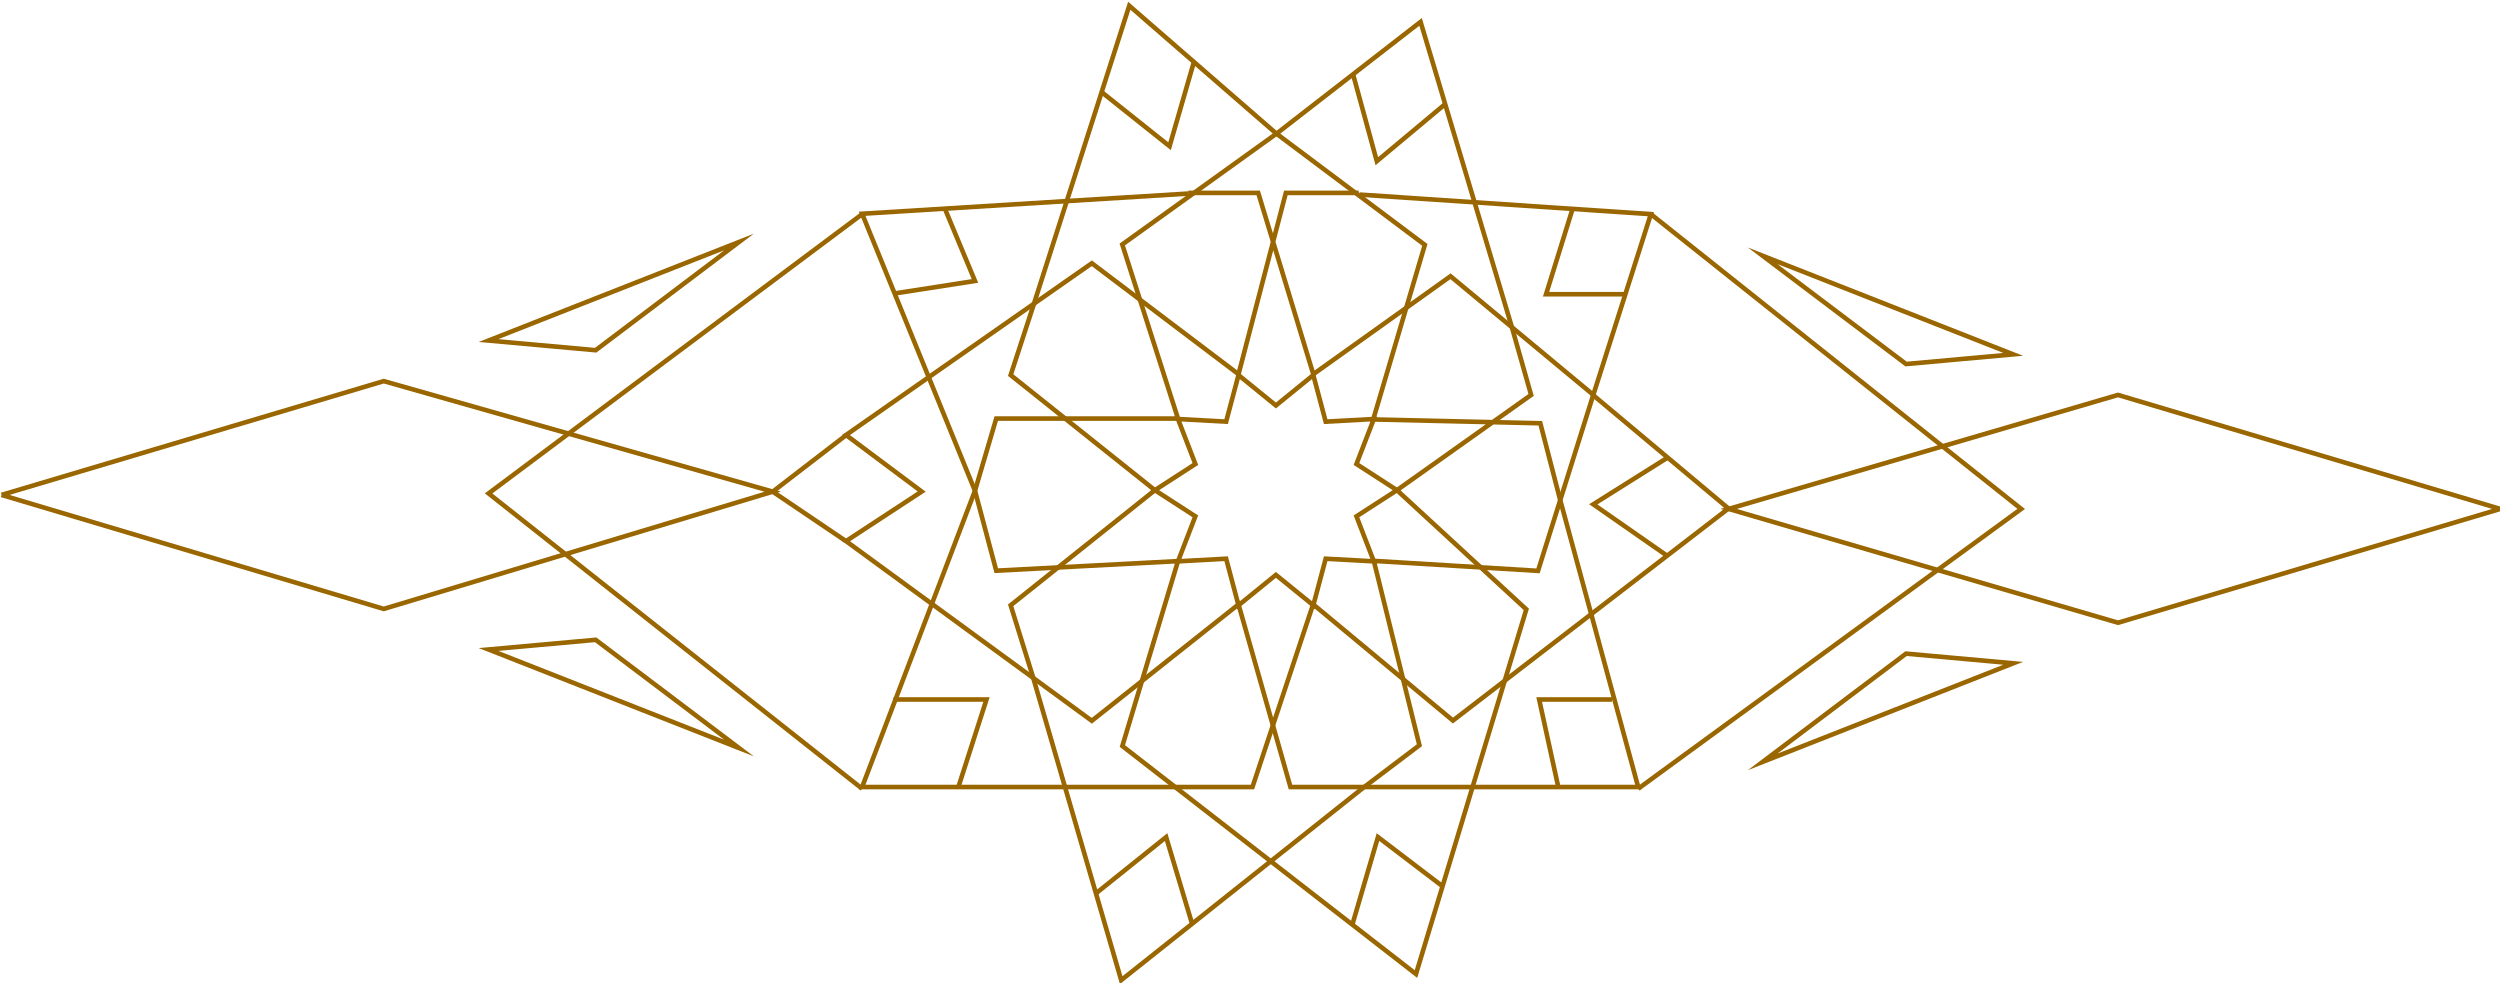 <svg id="Layer_1" data-name="Layer 1" xmlns="http://www.w3.org/2000/svg" viewBox="0 0 542.81 213.48"><defs><style>.cls-1{fill:none;stroke:#960;stroke-miterlimit:10;}</style></defs><title>Pattern2</title><polygon class="cls-1" points="277.03 88.04 285.15 81.44 287.84 91.55 298.29 90.98 294.52 100.75 303.31 106.43 294.52 112.11 298.29 121.88 287.84 121.31 285.15 131.42 277.03 124.82 268.91 131.42 266.22 121.31 255.77 121.88 259.54 112.11 250.75 106.43 259.54 100.75 255.77 90.98 266.22 91.55 268.91 81.44 277.03 88.04"/><polyline class="cls-1" points="345.63 85.56 375.29 110.41 315.47 156.45 285.11 131.21 271.94 170.88 255 170.88"/><polyline class="cls-1" points="224.47 66.04 219.44 81.44 250.75 106.43 219.44 131.42 224.26 146.91"/><polyline class="cls-1" points="295 41.88 279.19 41.88 268.91 81.25 237.06 57.16 183.69 94.45 200.12 106.73 183.69 117.49 237.06 156.5 268.91 131.23 280.19 170.88 296.19 170.88 308.19 161.81 298.29 121.78 333.94 123.95 345.94 85.73 314.94 59.98 285.15 81.25 273.19 41.88 258 41.88"/><polyline class="cls-1" points="224.26 146.91 243.44 212.81 296.19 170.88 355.69 170.88 338.74 108.5 334.44 91.9 298.16 91.07 309.37 53.17 277.15 29.02 243.67 53.08 255.77 90.88 216.31 90.88 211.69 106.56 216.31 123.91 255.77 121.83 243.69 161.98 307.44 211.49 331.4 132.31 303.31 106.43 332.44 85.75 328.28 71.08 308.44 4.75 277.15 29.03 245.19 1.25 224.47 66.04"/><polyline class="cls-1" points="255 170.88 187.19 170.88 211.69 106.56 187.19 46.41 258.09 42.02"/><polyline class="cls-1" points="295.19 42.25 358.44 46.5 345.94 85.75"/><polyline class="cls-1" points="239.19 20 253.94 31.75 259.23 13.45"/><polyline class="cls-1" points="293.78 16.13 298.94 35 313.78 22.6"/><polyline class="cls-1" points="341.48 45.23 335.69 63.88 353 63.88"/><polyline class="cls-1" points="362.04 99.38 345.94 109.5 362.04 120.72"/><polyline class="cls-1" points="350 151.88 334.19 151.88 338.34 170.88"/><polyline class="cls-1" points="293.62 200.77 299.19 181.75 313.21 192.43"/><polyline class="cls-1" points="237.92 194 253.19 181.75 258.89 200.77"/><polyline class="cls-1" points="194 151.88 214.19 151.88 208.09 170.88"/><polyline class="cls-1" points="183.69 94.5 167.78 106.75 183.69 117.5"/><polyline class="cls-1" points="194.19 63.72 211.69 61 205.2 45.42"/><polyline class="cls-1" points="542.85 110.5 459.87 135.21 375.33 110.5 459.87 85.75 542.85 110.5"/><polygon class="cls-1" points="437.11 76.94 413.85 79.04 382.72 55.54 437.11 76.94"/><polygon class="cls-1" points="437.11 144.02 413.85 141.92 382.72 165.42 437.11 144.02"/><polyline class="cls-1" points="0.33 107.46 83.32 82.75 167.78 106.75 83.32 132.21 0.33 107.46"/><polygon class="cls-1" points="106.08 141.02 129.33 138.92 160.46 162.42 106.08 141.02"/><polygon class="cls-1" points="106.08 73.94 129.33 76.04 160.46 52.54 106.08 73.94"/><polyline class="cls-1" points="358.44 46.5 438.85 110.5 355.69 171.25"/><polyline class="cls-1" points="187.19 46.5 106.08 107.13 187.19 171.25"/></svg>